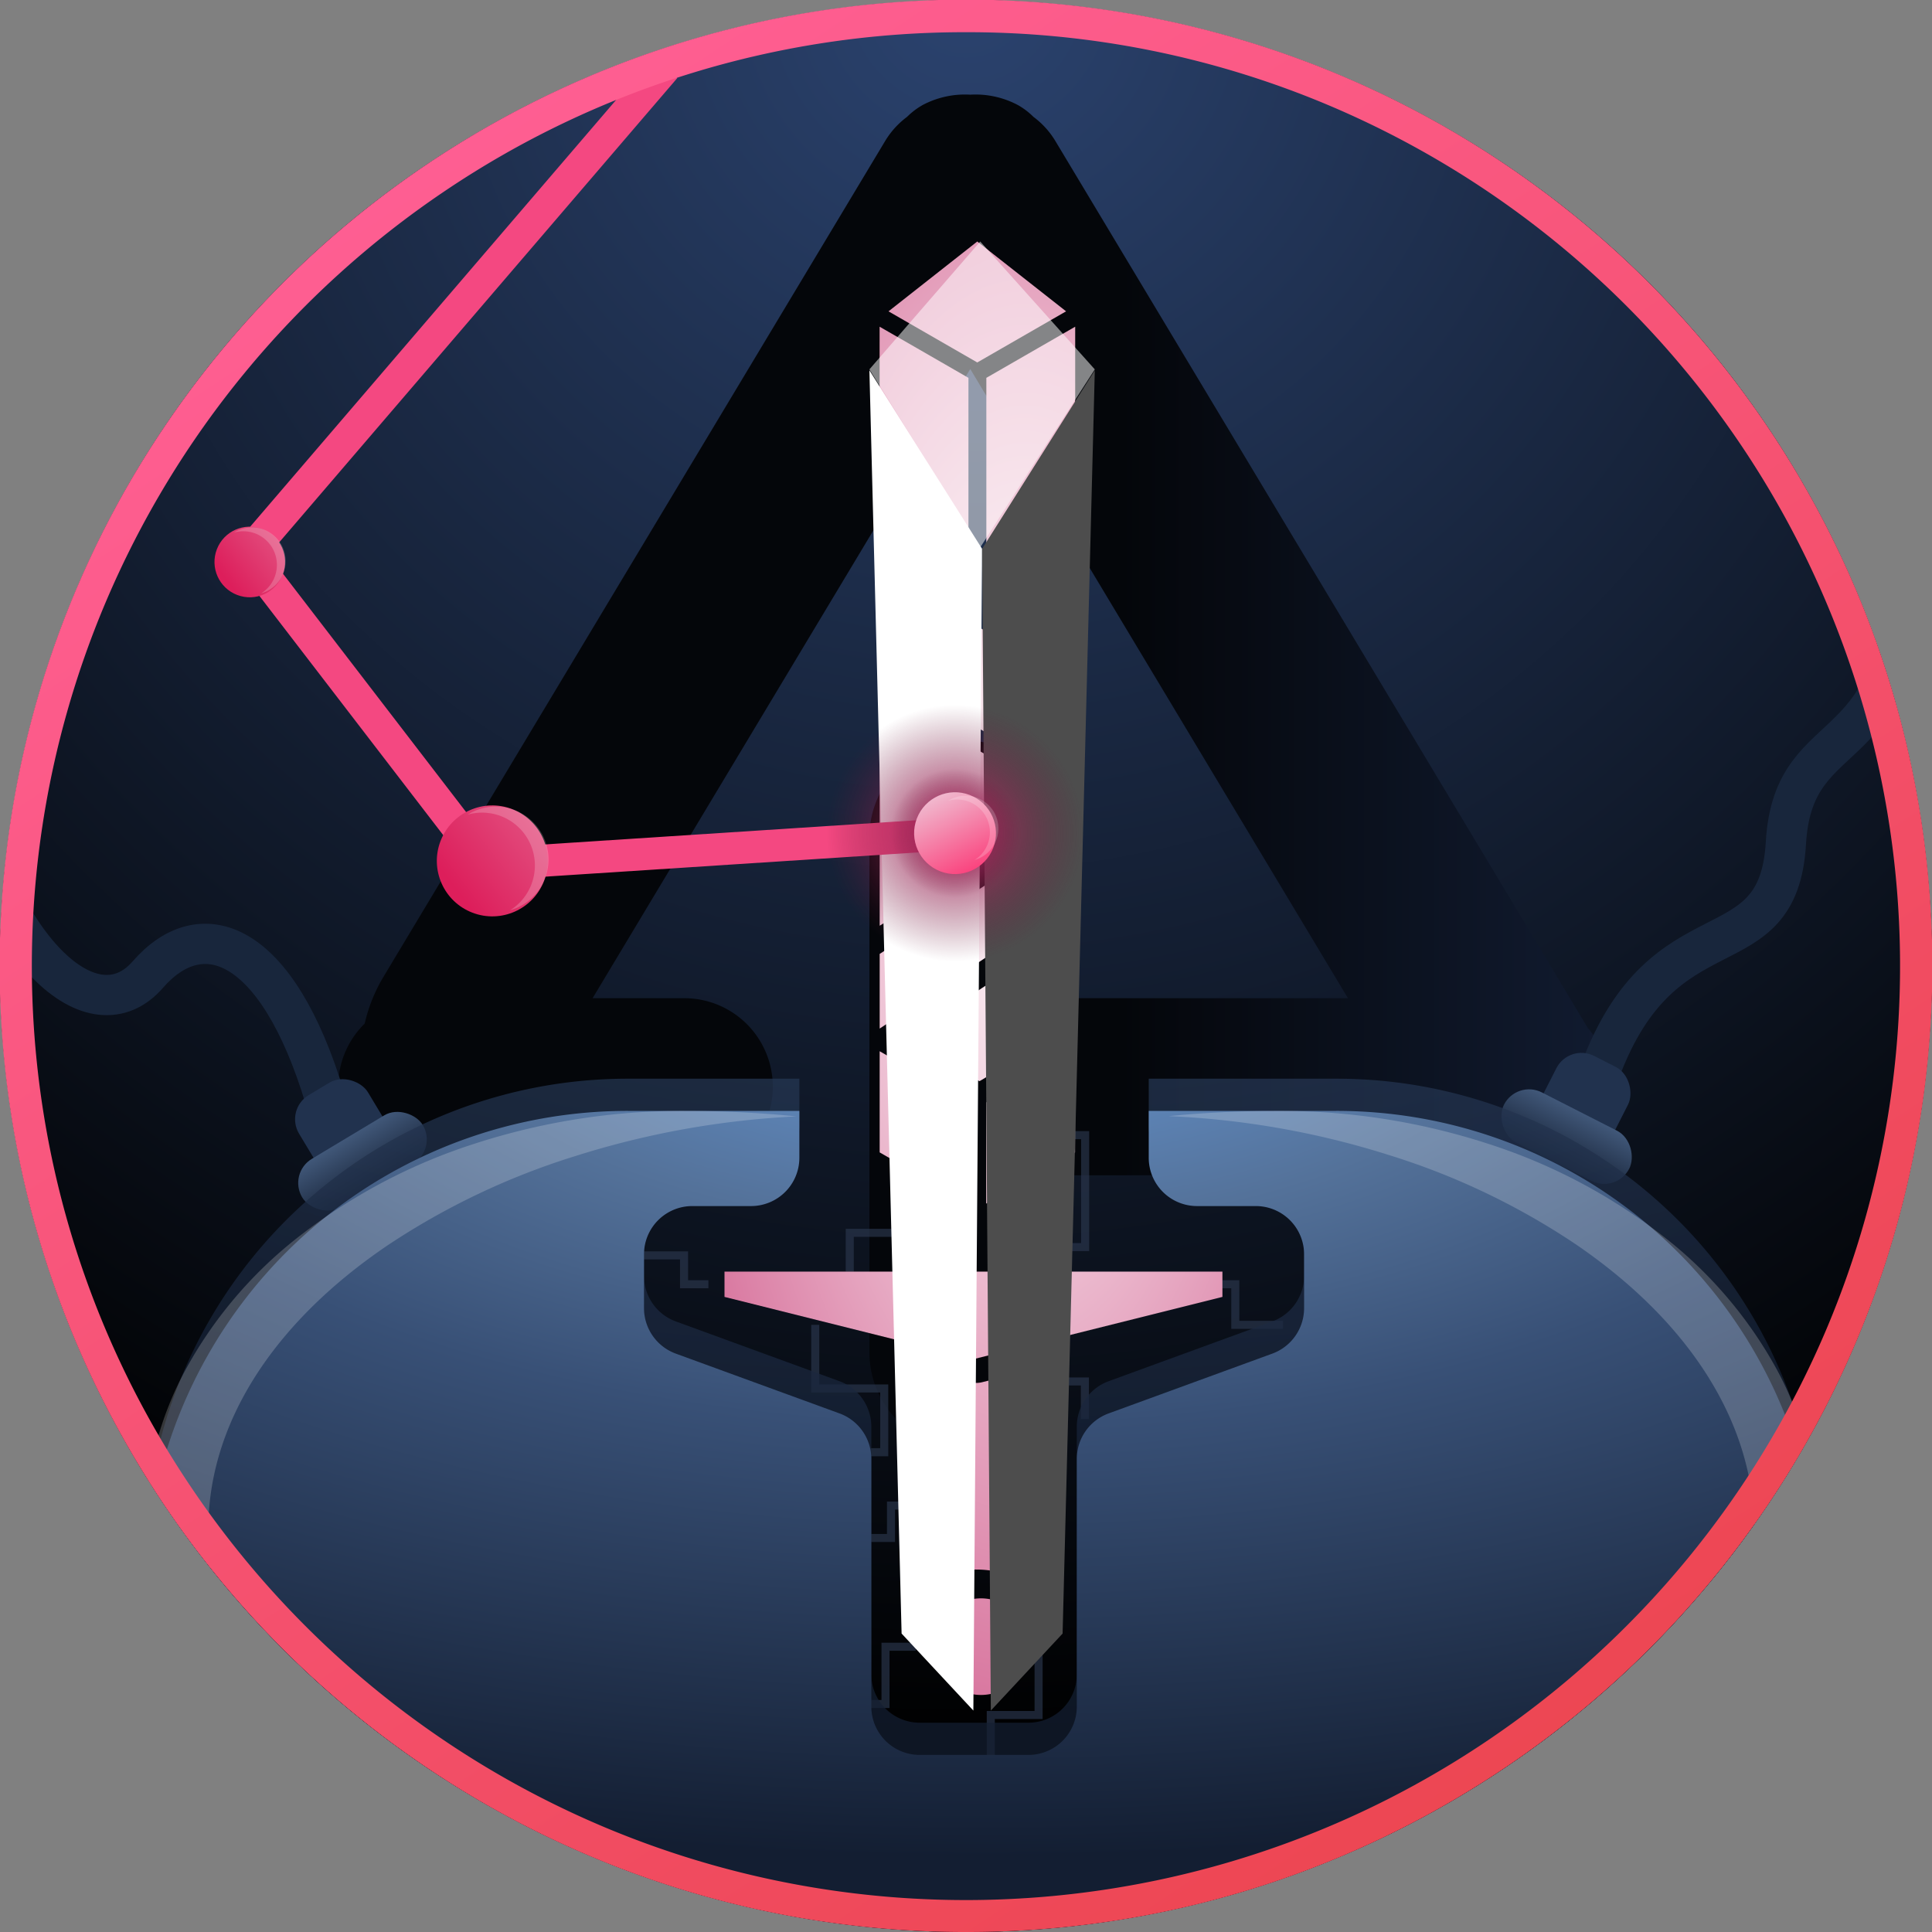 <svg xmlns="http://www.w3.org/2000/svg" width="120" height="120.001"><rect width="100%" height="100%" fill="#808080" stroke="none"/><defs><radialGradient id="radial-gradient" cx=".5" cy="0" r=".902" gradientUnits="objectBoundingBox"><stop offset="0" stop-color="#2b436f"/><stop offset="1"/></radialGradient><radialGradient id="radial-gradient-3" cx=".5" cy="-.543" r="1.112" gradientUnits="objectBoundingBox"><stop offset="0" stop-color="#385076"/><stop offset="1" stop-color="#131e32"/></radialGradient><radialGradient id="radial-gradient-4" cx=".5" cy="-.201" r="1.112" gradientUnits="objectBoundingBox"><stop offset="0" stop-color="#6ba0e2"/><stop offset=".305" stop-color="#54729a"/><stop offset=".526" stop-color="#385076"/><stop offset="1" stop-color="#131e32"/></radialGradient><radialGradient id="radial-gradient-5" cx=".5" cy=".419" r=".913" gradientUnits="objectBoundingBox"><stop offset="0" stop-color="#fff"/><stop offset="1" stop-color="#c42e6c"/></radialGradient><radialGradient id="radial-gradient-6" cx=".5" cy=".5" r=".5" gradientUnits="objectBoundingBox"><stop offset="0" stop-color="#c42e6c"/><stop offset="1" stop-color="#621736" stop-opacity="0"/></radialGradient><linearGradient id="linear-gradient" x1=".5" x2=".5" y1=".615" y2="1" gradientUnits="objectBoundingBox"><stop offset="0" stop-color="#04060a"/><stop offset="1" stop-color="#111b30"/></linearGradient><linearGradient id="linear-gradient-4" x1=".5" x2=".5" y1="1.642" gradientUnits="objectBoundingBox"><stop offset="0" stop-color="#5b79a2"/><stop offset="1" stop-color="#182439"/></linearGradient><linearGradient id="linear-gradient-6" x1=".809" x2="0" y2=".896" gradientUnits="objectBoundingBox"><stop offset="0" stop-color="#fb3b78"/><stop offset="1" stop-color="#efc7d8"/></linearGradient><linearGradient id="linear-gradient-7" x1=".745" x2="-2.075" y1=".896" y2="-.816" gradientUnits="objectBoundingBox"><stop offset="0" stop-color="#dd1e5b"/><stop offset="1" stop-color="#efc7d8"/></linearGradient><linearGradient id="linear-gradient-9" x1=".224" x2=".825" y1=".053" y2=".955" gradientUnits="objectBoundingBox"><stop offset="0" stop-color="#ff5f94"/><stop offset="1" stop-color="#ec454f"/></linearGradient><clipPath id="clip-path"><circle id="Mask_Copy_44" cx="60" cy="60" r="60" class="cls-1" data-name="Mask Copy 44"/></clipPath><clipPath id="clip-path-3"><circle id="Mask_Copy_45" cx="60" cy="60" r="60" fill="none" stroke="#707070" stroke-miterlimit="10" stroke-width="2" data-name="Mask Copy 45"/></clipPath><style>.cls-1{fill:url(#linear-gradient)}.cls-6,.cls-7{fill:none;stroke-miterlimit:10}.cls-6{stroke:#2a364d;stroke-width:.5px}.cls-7{stroke:#18263c;stroke-width:2.5px}.cls-8{fill:#21324e}.cls-9{fill:url(#linear-gradient-4)}.cls-12,.cls-20{isolation:isolate}.cls-12{fill:#fff;opacity:.2;mix-blend-mode:soft-light}.cls-20{mix-blend-mode:lighten;fill:url(#radial-gradient-6)}.cls-22{fill:rgba(255,255,255,.2)}.cls-23{fill:url(#linear-gradient-7)}</style></defs><g id="frameworks-blade-components_" data-name="frameworks-blade-components" transform="translate(-507 -522)"><g id="Color_Crown_Shadow" data-name="Color Crown + Shadow" transform="translate(507 522)"><g id="laravel-practical-blade"><g id="Group_19" data-name="Group 19"><circle id="Mask_Copy_44-2" cx="60" cy="60" r="60" class="cls-1" data-name="Mask Copy 44"/><circle id="Mask_Copy_50-2" cx="60" cy="60" r="60" fill="url(#radial-gradient)" data-name="Mask Copy 50"/><g id="Group_19-3" clip-path="url(#clip-path)" data-name="Group 19"><path id="Combined_Shape" d="M18.344 77.351A5.479 5.479 0 0117 73.749v-28.5H6a6 6 0 110-12h32a6 6 0 110 12H28v17.722l39.082-23.459L28 16.055v5.694a5.5 5.5 0 01-11 0V5.9a6.392 6.392 0 01.064-1.227l.052-.053a5.5 5.5 0 019.309-2.72 9.938 9.938 0 012.905 1.167L81.282 34.25a5.213 5.213 0 011.461 1.339 4.472 4.472 0 01.737.973 5.609 5.609 0 01.639 2.95 5.607 5.607 0 01-.639 2.95 4.471 4.471 0 01-.737.973 5.211 5.211 0 01-1.462 1.34l-55.142 33.1a5.5 5.5 0 01-7.4-.112 10 10 0 00.7 1.561zm-.7-74.408a5.148 5.148 0 00-.575 1.731 9.967 9.967 0 00-1.549 2.093z" class="cls-1" data-name="Combined Shape" transform="rotate(-90 55.376 34.624)"/><g id="Group_187_Copy" data-name="Group 187 Copy" opacity=".663" transform="translate(39.963 70.505)"><path id="Path_127" d="M0 2.013h1.707V0h2.781" class="cls-6" data-name="Path 127" transform="translate(13.671 23.008)"/><path id="Path_130" d="M4.845 0h-1.69v2.723H0" class="cls-6" data-name="Path 130" transform="translate(21.052 22.298)"/><path id="Path_131" d="M2.547 4.905V2.569H0V0" class="cls-6" data-name="Path 131" transform="translate(24.874 12.731)"/><path id="Path_132" d="M3 7.911h1.285v-3.96H0V0" class="cls-6" data-name="Path 132" transform="translate(10.674 11.784)"/><path id="Path_133" d="M3.247 0H1.366v3.559H0" class="cls-6" data-name="Path 133" transform="translate(13.671 31.776)"/><path id="Path_129" d="M1.477 0H2.97v4.241H0V6.9" class="cls-6" data-name="Path 129" transform="translate(21.576 31.776)"/><path id="Path_134" d="M0 6.035V3.626h3.1V0" class="cls-6" data-name="Path 134" transform="translate(12.816 2.441)"/><path id="Path_135" d="M0 8.476V6.953h3.4V0H1.774" class="cls-6" data-name="Path 135" transform="translate(24.037)"/><path id="Path_136" d="M4.037 1.793H2.525V0H0" class="cls-6" data-name="Path 136" transform="translate(0 7.469)"/><path id="Path_137" d="M0 0h1.8v2.522h2.966" class="cls-6" data-name="Path 137" transform="translate(34.964 9.262)"/></g><g id="Group_186_Copy_6" data-name="Group 186 Copy 6" transform="rotate(-153 60.102 25.256)"><path id="Path_52_Copy_3" d="M4.782 0C6.065 11.244-2.35 10.363.927 17.827s-4.892 7.279 1.788 19.843" class="cls-7" data-name="Path 52 Copy 3" transform="translate(1.587 6.355)"/><g id="Group_2" data-name="Group 2" transform="translate(2)"><rect id="Rectangle_Copy_14" width="4.992" height="5.242" class="cls-8" data-name="Rectangle Copy 14" rx="1.747" transform="translate(1.872 1.747)"/><rect id="Rectangle" width="8.736" height="3.494" class="cls-9" rx="1.747"/></g></g><g id="Group_186_Copy_7" data-name="Group 186 Copy 7" transform="rotate(149 -4.185 41.635)"><path id="Path_52_Copy_3-2" d="M-10.849 0c-2.572 10.106.658 13.862 5.466 12.3s7.468 5.747 3.355 17.8" class="cls-7" data-name="Path 52 Copy 3" transform="translate(-.52 6.25)"/><g id="Group_2-2" data-name="Group 2" transform="translate(-7)"><rect id="Rectangle_Copy_14-2" width="4.992" height="5.242" class="cls-8" data-name="Rectangle Copy 14" rx="1.747" transform="translate(-6.864 1.747)"/><rect id="Rectangle-2" width="8.736" height="3.494" class="cls-9" data-name="Rectangle" rx="1.747" transform="translate(-8.736)"/></g></g><path id="Combined_Shape_Copy_24" fill="url(#radial-gradient-3)" d="M104 51H0V30A29.975 29.975 0 0130 0h10.65v2.911a3 3 0 01-3 3H34a3 3 0 00-3 3v3.345a3.009 3.009 0 001.971 2.818l10.178 3.718a3.009 3.009 0 011.971 2.818V37a3 3 0 003 3h6.762a3 3 0 003-3V21.61a3.009 3.009 0 011.971-2.818l10.177-3.718A3.009 3.009 0 0072 12.256V8.911a3 3 0 00-3-3h-3.65a3 3 0 01-3-3V0H74a29.975 29.975 0 0130 30v21z" data-name="Combined Shape Copy 24" opacity=".723" transform="translate(9 67)"/><path id="Combined_Shape_Copy_26" fill="url(#radial-gradient-4)" d="M104 51H0V30A29.975 29.975 0 0130 0h10.65v2.911a3 3 0 01-3 3H34a3 3 0 00-3 3v3.345a3.009 3.009 0 001.971 2.818l10.178 3.718a3.009 3.009 0 011.971 2.818V37a3 3 0 003 3h6.762a3 3 0 003-3V21.61a3.009 3.009 0 011.971-2.818l10.177-3.718A3.009 3.009 0 0072 12.256V8.911a3 3 0 00-3-3h-3.65a3 3 0 01-3-3V0H74a29.975 29.975 0 0130 30v21z" data-name="Combined Shape Copy 26" transform="translate(9 69)"/><path id="Combined_Shape-2" d="M10.354 41.915A21.7 21.7 0 012.809 35.3 16.254 16.254 0 010 26a20.955 20.955 0 012.633-10.12 26.664 26.664 0 017.179-8.265A35.172 35.172 0 0120.46 2.043 41.731 41.731 0 0133.5 0c2.369 0 4.715.115 6.971.341A54.12 54.12 0 0026.7 2.816a45.078 45.078 0 00-11.662 5.559C7.879 13.238 3.937 19.5 3.937 26c0 5.148 2.279 10.8 6.418 15.913z" class="cls-12" data-name="Combined Shape" transform="translate(9 69)"/><path id="Combined_Shape_Copy_4" d="M-10.2 41.826a21.546 21.546 0 007.433-6.59A16.257 16.257 0 000 26a20.955 20.955 0 00-2.633-10.12 26.664 26.664 0 00-7.179-8.265A35.172 35.172 0 00-20.46 2.043 41.731 41.731 0 00-33.5 0a70.25 70.25 0 00-6.813.325 52.775 52.775 0 0113.692 2.418 44.409 44.409 0 0111.614 5.551C-7.868 13.168-3.937 19.456-3.937 26c0 5.115-2.224 10.735-6.261 15.825z" class="cls-12" data-name="Combined Shape Copy 4" transform="translate(112.894 69)"/></g><path id="Combined_Shape_Copy_25" fill="url(#radial-gradient-5)" d="M13.809 89.4a3 3 0 112.12.877 3 3 0 01-2.12-.877zm.717-6.81L13.481 70.4l1.8.45a1.481 1.481 0 00.726 0l1.8-.45-1.045 12.19a6.067 6.067 0 00-2.236.002zM0 65.553v-1.571h30.927v1.571L15.464 69.42zm16.255-5.8v-6.282l3.2-1.843 2.318-1.334v6.286l-5.517 3.176zm-1.1 0l-2.317-1.334-3.2-1.842v-6.283l2.318 1.334 3.2 1.843v6.286zm.684-7.6l-4.81-2.51L21.86 42.5v6.07l-6.025 3.586zm-6.2-3.271v-4.633L21.86 36.3v4.4L9.635 48.889zm0-6.387V28.033L21.7 35.058 9.635 42.5zm12.138-8.815L9.634 26.7V5.293l2.318 1.332 3.2 1.844v14.8a.218.218 0 00.005.041v.04a.369.369 0 00.009.062.23.23 0 00.018.043l.008.019.005.014a.512.512 0 00.024.057.294.294 0 00.025.033l.016.02.014.02a.336.336 0 00.032.041.285.285 0 00.032.025l.02.014.023.018a.258.258 0 00.036.028h.005l6.341 3.589v6.349zm.087-7.493l-5.464-3.02 5.46-3.027v6.053zm-5.6-3.879V8.469l3.2-1.843 2.318-1.334v13.847l-3.2 1.842-2.317 1.334zM15.7 7.513l-5.513-3.175L15.7 0l5.516 4.337L15.7 7.513z" data-name="Combined Shape Copy 25" transform="translate(45 15)"/></g><g id="Group_20" data-name="Group 20" transform="translate(54 15)" style="isolation:isolate;mix-blend-mode:soft-light"><path id="Path_123" fill="#fff" d="M6.884 0L0 7.943 6.884 19 14 7.943z" data-name="Path 123" opacity=".508"/><path id="Path_124" fill="#fff" d="M0 0l2 78.463 4.457 4.783L7 11.089z" data-name="Path 124" transform="translate(0 8)"/><path id="Path_124_Copy" fill="#4d4d4d" d="M0 0l-2 78.463-4.457 4.783L-7 11.089z" data-name="Path 124 Copy" transform="translate(14 8)"/></g><g id="Group_176" data-name="Group 176" transform="rotate(-90.97 37.453 26.114)"><path id="Path_121" fill="none" stroke="#f44881" stroke-linejoin="round" stroke-miterlimit="10" stroke-width="2" d="M59.298 30.337L29.514 3.911l-19.508 14.47 1.4 29.119" data-name="Path 121"/><g id="Group_168" data-name="Group 168" transform="rotate(-158 13.787 27.76)"><g id="Group_32_Copy_17" data-name="Group 32 Copy 17"><circle id="Oval_Copy_65" cx="8" cy="8" r="8" class="cls-20" data-name="Oval Copy 65" transform="translate(.542 .542)"/><circle id="Oval_Copy_71" cx="4" cy="4" r="4" class="cls-20" data-name="Oval Copy 71" transform="translate(4.542 4.542)"/><circle id="Oval_Copy_63" cx="2.542" cy="2.542" r="2.542" fill="url(#linear-gradient-6)" data-name="Oval Copy 63" transform="translate(6 6)"/><path id="Combined_Shape-3" d="M.808 3.657A2.034 2.034 0 012.034 0a2.019 2.019 0 011.627.813 2.016 2.016 0 00-1.22-.406A2.034 2.034 0 00.809 3.655z" class="cls-22" data-name="Combined Shape" transform="translate(6 6)"/></g></g><g id="Group_32_Copy_16" data-name="Group 32 Copy 16" transform="rotate(-158 8.32 10.453)"><circle id="Oval" cx="3.445" cy="3.445" r="3.445" class="cls-23"/><path id="Combined_Shape-4" d="M1.307 5.9A3.281 3.281 0 013.281 0a3.257 3.257 0 012.626 1.313A3.251 3.251 0 003.938.656 3.281 3.281 0 001.308 5.9z" class="cls-22" data-name="Combined Shape"/></g><g id="Group_32_Copy_20" data-name="Group 32 Copy 20" transform="rotate(-158 15.792 .503)"><circle id="Oval-2" cx="2.193" cy="2.193" r="2.193" class="cls-23" data-name="Oval"/><path id="Combined_Shape-5" d="M.83 3.754A2.088 2.088 0 012.088 0a2.072 2.072 0 011.67.835A2.069 2.069 0 002.506.418 2.088 2.088 0 00.831 3.753z" class="cls-22" data-name="Combined Shape"/></g></g></g><g id="Color_Crown" data-name="Color Crown"><path id="Ring" fill="url(#linear-gradient-9)" d="M780 826a59.72 59.72 0 01-33.547-10.247 60.176 60.176 0 01-21.739-26.4 59.921 59.921 0 015.532-56.9 60.176 60.176 0 0126.4-21.738 59.92 59.92 0 0156.9 5.532 60.174 60.174 0 0121.738 26.4 59.923 59.923 0 01-5.532 56.9 60.174 60.174 0 01-26.4 21.739A59.623 59.623 0 01780 826zm0-118a57.729 57.729 0 00-32.429 9.905 58.167 58.167 0 00-21.014 25.518 57.924 57.924 0 005.348 55 58.169 58.169 0 0025.518 21.014 57.923 57.923 0 0055-5.348 58.17 58.17 0 0021.014-25.518 57.924 57.924 0 00-5.348-55 58.171 58.171 0 00-25.518-21.013A57.638 57.638 0 00780 708z" transform="translate(-720 -706)"/></g></g></g></svg>